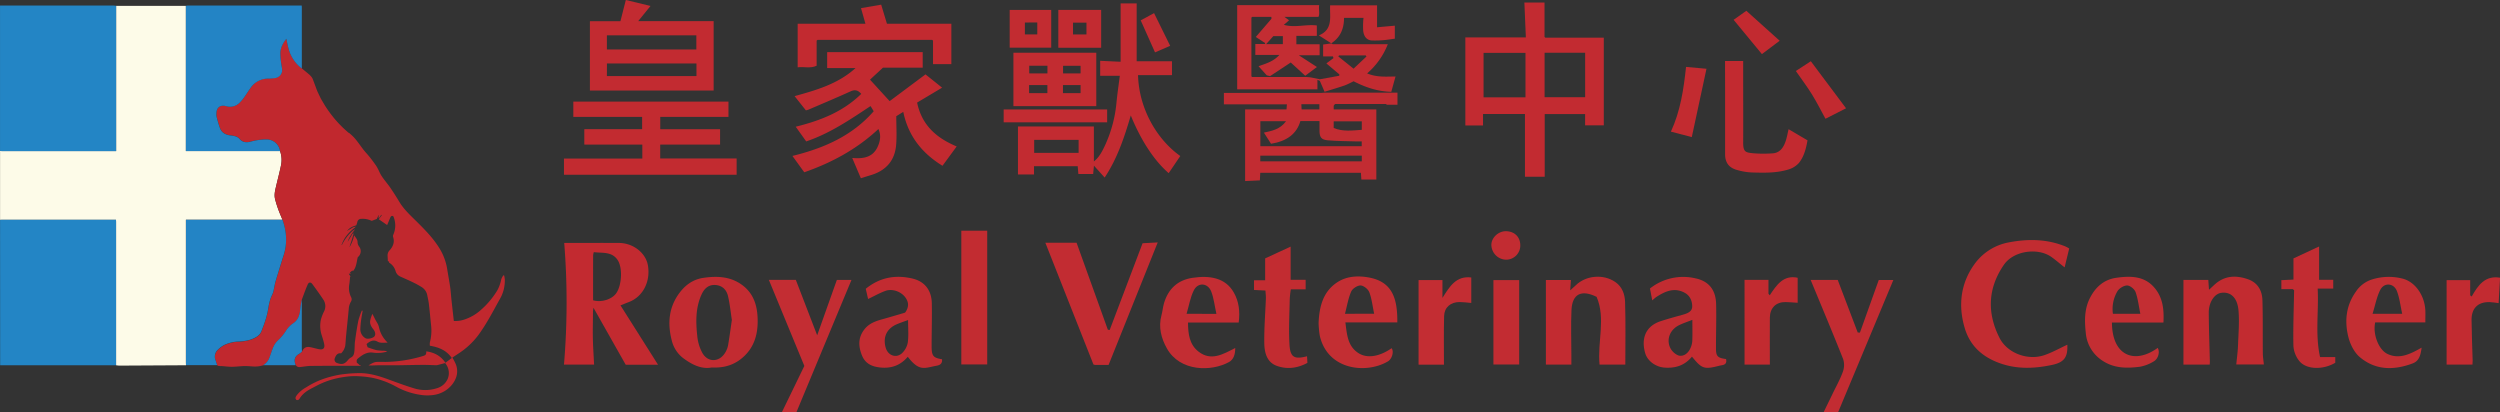 <svg id="Layer_1" data-name="Layer 1" xmlns="http://www.w3.org/2000/svg" viewBox="0 0 1570.14 258.77"><rect x="0" y="0" width="1570.14" height="258.77" fill="#333333" stroke="none"/><defs><style>.cls-1{fill:#fdfbe8;}.cls-2{fill:#c1282e;}.cls-3{fill:#2385c5;}.cls-4{fill:#2384c5;}.cls-5{fill:#c22a30;}.cls-6{fill:#c22b31;}.cls-7{fill:#c22c32;}.cls-8{fill:#c22b30;}.cls-9{fill:#2484c4;}.cls-10{fill:#c32d33;}.cls-11{fill:#c22c31;}.cls-12{fill:#c32e33;}.cls-13{fill:#f6e4e4;}.cls-14{fill:#e2eef7;}.cls-15{fill:#fefefe;}.cls-16{fill:#fcf7f7;}</style></defs><path class="cls-1" d="M327.38,121.81l-41.91.23a17,17,0,0,1-2-.24c0-.12,0-.24,0-.36V31.64c0-.35,0-.7-.07-1.18H211.94c-.44,0-.88,0-1.32.06,0-.52,0-1,0-1.55q0-20.88,0-41.76c.43,0,.87.1,1.31.1h71.58v-89.66c0-.52,0-1,0-1.55h43.8c0,.56,0,1.12,0,1.68V-12.7h59.13A16.56,16.56,0,0,1,387-3.51c-.91,4.45-2.08,8.84-3.12,13.26-.59,2.48-1.19,5-.59,7.55a61.6,61.6,0,0,0,2,6.49c.8,2.24,1.77,4.43,2.67,6.64l-1.44,0h-59.2V120C327.34,120.62,327.37,121.21,327.38,121.81Z" transform="translate(-210.58 107.59)"/><path class="cls-2" d="M388,30.43c-.9-2.21-1.87-4.4-2.67-6.64a61.6,61.6,0,0,1-2-6.49c-.6-2.54,0-5.07.59-7.55,1-4.42,2.21-8.81,3.12-13.26a16.56,16.56,0,0,0-.54-9.19A8.47,8.47,0,0,0,378.06-20a36.4,36.4,0,0,0-10.17,1.35c-2.68.65-5.09.46-7-1.95a5.89,5.89,0,0,0-2.77-1.51,22.49,22.49,0,0,0-3.3-.54c-2.85-.45-5.06-1.85-6.09-4.6-.85-2.27-1.45-4.63-2.08-7a8.09,8.09,0,0,1-.12-2.15c0-3.69,2.49-5.6,6-4.59a8.48,8.48,0,0,0,8.86-2.43,25.73,25.73,0,0,0,2.73-3.33c1.34-1.88,2.53-3.88,3.9-5.75a13.41,13.41,0,0,1,11.23-5.86,27.26,27.26,0,0,0,3.93-.3,5.06,5.06,0,0,0,4.52-6c-.12-1-.37-2-.47-3a48.59,48.59,0,0,1-.58-6.77c.1-3.36,1.69-6.2,3.76-8.94.44,2,.76,3.94,1.26,5.78a23.05,23.05,0,0,0,8.4,12.88l5,4.15,1.18,1.3.51.8.32.72,2.52,6.73L410-50l2,4.16.25.46c.71,1.22,1.43,2.43,2.14,3.64l.26.44c.48.73.95,1.46,1.43,2.18l.44.62a71.69,71.69,0,0,0,13.08,14.36A1.64,1.64,0,0,0,430-24l.76.7c4,3.32,6.37,8,9.78,11.74a77,77,0,0,1,6.28,8.09c1.36,2,2.13,4.41,3.46,6.45,1.65,2.52,3.68,4.78,5.39,7.26q3,4.39,5.75,9c2.76,4.61,6.67,8.19,10.43,11.91,5.3,5.23,10.55,10.51,14.53,16.88a35.42,35.42,0,0,1,5.09,13.53c.58,3.71,1.3,7.4,1.84,11.12.37,2.59.51,5.21.79,7.82.49,4.48,1,9,1.51,13.5a18.28,18.28,0,0,0,7.92-1.37A28.73,28.73,0,0,0,512.68,87,51.64,51.64,0,0,0,523,74.64a25.64,25.64,0,0,0,2.43-6.91,10.86,10.86,0,0,1,1.28-2.39l.5.09a20.49,20.49,0,0,1,.41,2.32,23,23,0,0,1-3.3,12.82C520.1,88.18,516.09,96,510.9,103a47.9,47.9,0,0,1-12.15,11.31c-1.37.93-2.77,1.82-4.06,2.67a37.24,37.24,0,0,1,2.27,4.44c1.63,4.62.49,8.8-2.46,12.55a18,18,0,0,1-11.41,6.47,27.49,27.49,0,0,1-8.91-.12,44.71,44.71,0,0,1-15-5.18,53.45,53.45,0,0,0-14-5.29,57.72,57.72,0,0,0-8.19-1.07,44.8,44.8,0,0,0-7,0,63.21,63.21,0,0,0-7.38,1.13,50.81,50.81,0,0,0-13.46,4.92c-3,1.59-6.22,3-8.63,5.59a14,14,0,0,0-1.73,2.25c-.48.77-1,1.21-2,.93-.87-.85-.8-1.59.17-2.95a18.68,18.68,0,0,1,5.86-4.93,51.48,51.48,0,0,1,11.68-5.61,68.63,68.63,0,0,1,9.64-2.41,90.11,90.11,0,0,1,11.61-.94c6.31-.16,12.27,1.61,18.14,3.72,5.48,2,10.92,4.05,16.48,5.74a23.7,23.7,0,0,0,14.64,0,10.54,10.54,0,0,0,6.68-5.7,9.57,9.57,0,0,0-.94-9.29c-.18-.29-.4-.56-.58-.81l-4.69,1.24a3.94,3.94,0,0,1-1,.14c-2.57-.07-5.14-.23-7.72-.22-5.77,0-11.53.19-17.3.25-3.68,0-7.35-.06-11,0-2.15,0-4.3.21-6.46.06,1-.56,2-1.21,3.08-1.67a6.51,6.51,0,0,1,2.3-.51c1.79-.07,3.58,0,5.37,0A84.89,84.89,0,0,0,476.27,116c1.77-.55,2-.91,2.06-2.92,4.89.69,9,2.7,12,7.17l4-3c-3.41-4.92-8.23-6.77-13.77-7.71a8.07,8.07,0,0,1,0-2.09,28.45,28.45,0,0,0,.77-10.67c-.45-4.56-.89-9.12-1.42-13.67-.2-1.69-.62-3.36-.93-5a7.77,7.77,0,0,0-3.41-5.29,56,56,0,0,0-5.84-3.2c-2.58-1.25-5.22-2.37-7.83-3.56A5.32,5.32,0,0,1,459,62.55a9.08,9.08,0,0,0-4.06-5.2l0-.73-.75-.13c-.07-1.25-.14-2.43-.19-3.61a4.51,4.51,0,0,1,1.35-3.32c2.16-2.43,3.21-5.17,2.08-8.46a2.17,2.17,0,0,1,.19-1.35,14.36,14.36,0,0,0,.14-11.16,2.25,2.25,0,0,0-.33-.46c-.92-.32-1.4.14-1.71.88-.67,1.61-1.33,3.23-2,4.74l-5.24-3.63.79-1.12-.15-.17-.85.43.21-1.61-.2-.07c-.36.81-.72,1.62-1.05,2.34l-3.21,1.21a12.91,12.91,0,0,0-6.52-1.27,2.41,2.41,0,0,0-2.51,2.05c-.15.65-.4,1.29-.63,2-2,.66-4,1.36-5.43,3.11-.07.1-.14.19-.2.29l-.18.14.09.09.14-.17.27-.21c1.09-.65,2.17-1.33,3.28-1.94a3.63,3.63,0,0,1,1.76-.38C430.3,37.74,427,41,425.35,45.63l-.32.49.2.15.33-.44a26.7,26.7,0,0,1,6.31-8.26c.37-.31.77-.57,1.15-.85l.19.22c-1.71,2.28-3.48,4.52-4.25,7.38l3.12-5.23.54.24c-.41,1.4-.79,2.8-1.23,4.19s-1,2.75-1.31,4.17a23.59,23.59,0,0,0,2.9-7.46,21.82,21.82,0,0,1,1.44,2,4.25,4.25,0,0,1,.73,1.95,4.69,4.69,0,0,0,1,3.09,4.78,4.78,0,0,1-.89,6.69c-.78,3.13-.79,6.27-3,8.73l-.34-.42-1.58,1.29.6.64-1.35.15L430.7,66l-.42.83h.13c-.13,1.32-.21,2.65-.42,4a12.91,12.91,0,0,0,1.11,8.25,2.72,2.72,0,0,1-.15,2.84,10.29,10.29,0,0,0-1.34,4.52c-.51,5.68-1.13,11.34-1.68,17-.2,2-.26,4.13-.53,6.17a9.14,9.14,0,0,1-2.6,4.73c-2.19-.34-3.18,1.07-3.87,2.87a2.27,2.27,0,0,0,1.44,3.23c3,1.13,4.72.61,6.72-1.85a6.71,6.71,0,0,1,2-1.69c1.67-.89,1.92-2.47,2.08-4,.22-2.05.09-4.14.37-6.17.61-4.37,1.25-8.74,2.13-13.06a46.39,46.39,0,0,1,2.2-6.21l.48.14c-.3,1.78-.66,3.55-.89,5.33a53.39,53.39,0,0,0-.57,6.17,6.45,6.45,0,0,0,3.18,5.69c1.37.87,5,0,5.81-1.31.68-1.09.37-2.76-.78-4.2-1.29-1.63-2.39-3.36-2-5.55a17.49,17.49,0,0,1,1.4-4.19c.42.85.84,1.71,1.28,2.56a29.69,29.69,0,0,0,1.48,2.72A9.52,9.52,0,0,1,448.61,98a18.18,18.18,0,0,0,4.24,8.34l1.18,1.32c-2.33-.14-4.41.41-6.31-.66-2.64-1.49-4.71-.37-6.92,1.5l.65,2a52.56,52.56,0,0,0,5.66,1.85,39.2,39.2,0,0,0,5,.37,6,6,0,0,1,1.69.49,21.47,21.47,0,0,1-8.72.7c-3.47-.59-6.21.9-8.79,2.92-1.76,1.38-1.8,1.48-1.64,3.28l1.73,1.56.83.28,0,.19h-2.29c-9.67,0-19.34,0-29,.09-2.3,0-4.6.49-6.9.7a2.62,2.62,0,0,1-2.51-.94l-.2-.22,0,0c0-.19-.1-.38-.17-.57-1.06-3.09-.2-5.2,2.67-6.74a9,9,0,0,0,1.5-1.28c1-2.35,2.54-3.21,5.11-2.73,1.84.35,3.63.93,5.47,1.28,2.74.52,3.87-.65,3.27-3.39-.39-1.79-.94-3.55-1.5-5.29a19,19,0,0,1-.52-10,27,27,0,0,1,2-5.11,7.34,7.34,0,0,0-.53-7.41c-2.18-3.29-4.5-6.49-6.83-9.67-1-1.34-2.24-1.33-2.92.18-1.4,3.14-2.51,6.41-3.74,9.62-.33,2-.77,4-.94,6-.31,3.53-1.27,6.71-4.36,8.78a16,16,0,0,0-4.76,5,29.79,29.79,0,0,1-5,5.92,12.69,12.69,0,0,0-2.7,3.85c-1,2.09-1.56,4.35-2.39,6.51a9.21,9.21,0,0,1-4.11,5.11,17.45,17.45,0,0,1-6.34.75c-1.82-.11-3.64-.3-5.45-.26-2.6.07-5.2.43-7.79.45-2.2,0-4.4-.3-6.6-.45-.63,0-1.28,0-1.91-.09a2.8,2.8,0,0,1-.77-.39c-.37-1.14-.76-2.27-1.11-3.41a5.81,5.81,0,0,1,1.29-6,17.4,17.4,0,0,1,4.23-3.23,23.18,23.18,0,0,1,9.5-2.19c3.74-.25,7.38-.85,10.65-2.84a7.58,7.58,0,0,0,3.41-4c.64-1.85,1.42-3.65,2-5.51a50.87,50.87,0,0,0,1.86-6.92c.57-3.56,1.14-7.07,2.84-10.32a13.2,13.2,0,0,0,.93-3.21c.39-1.67.6-3.38,1.09-5q2.46-8.27,5.08-16.47C391.12,45.12,390.57,37.75,388,30.43Zm62.34-2.89-.33-.25-.86,1.46.32.2ZM430,48.05l-.05,0v.09Z" transform="translate(-210.58 107.59)"/><path class="cls-3" d="M283.52-103.89c0,.52,0,1,0,1.55v89.66H211.91c-.44,0-.88-.07-1.31-.1q0-33.69,0-67.37,0-11.27,0-22.54v-1.41h71.54A8.11,8.11,0,0,1,283.52-103.89Z" transform="translate(-210.58 107.59)"/><path class="cls-3" d="M210.62,30.52c.44,0,.88-.06,1.32-.06h71.48c0,.48.07.83.07,1.18v89.8c0,.12,0,.24,0,.36-.52,0-1,0-1.56,0H210.67c0-.3,0-.49,0-.68Z" transform="translate(-210.58 107.59)"/><path class="cls-4" d="M400.08-64.57a23.05,23.05,0,0,1-8.4-12.88c-.5-1.84-.82-3.73-1.26-5.78-2.07,2.74-3.66,5.58-3.76,8.94a48.59,48.59,0,0,0,.58,6.77c.1,1,.35,2,.47,3a5.06,5.06,0,0,1-4.52,6,27.26,27.26,0,0,1-3.93.3A13.41,13.41,0,0,0,368-52.44c-1.37,1.87-2.56,3.87-3.9,5.75a25.73,25.73,0,0,1-2.73,3.33,8.48,8.48,0,0,1-8.86,2.43c-3.54-1-6,.9-6,4.59a8.09,8.09,0,0,0,.12,2.15c.63,2.34,1.23,4.7,2.08,7,1,2.75,3.24,4.15,6.09,4.6a22.49,22.49,0,0,1,3.3.54,5.89,5.89,0,0,1,2.77,1.51c1.93,2.41,4.34,2.6,7,1.95A36.4,36.4,0,0,1,378.06-20a8.47,8.47,0,0,1,8.41,7.27H327.34v-89.52c0-.56,0-1.12,0-1.68a7.92,7.92,0,0,1,1.25-.2h71.48c0,.44.07.75.07,1.06q0,18.94,0,37.89A5.85,5.85,0,0,1,400.08-64.57Z" transform="translate(-210.58 107.59)"/><path class="cls-4" d="M388,30.43c2.59,7.32,3.14,14.69.74,22.19q-2.62,8.21-5.08,16.47c-.49,1.64-.7,3.35-1.09,5a13.2,13.2,0,0,1-.93,3.21c-1.7,3.25-2.27,6.76-2.84,10.32a50.87,50.87,0,0,1-1.86,6.92c-.58,1.86-1.36,3.66-2,5.51a7.58,7.58,0,0,1-3.41,4c-3.27,2-6.91,2.59-10.65,2.84a23.18,23.18,0,0,0-9.5,2.19,17.4,17.4,0,0,0-4.23,3.23,5.81,5.81,0,0,0-1.29,6c.35,1.14.74,2.27,1.11,3.41l-19.57,0c0-.6,0-1.19,0-1.79V30.46h59.2Z" transform="translate(-210.58 107.59)"/><path class="cls-5" d="M751.49-48.62c-2.14-2.51-4.1-2.78-6.79-1.55-8.68,3.94-17.48,7.63-26.24,11.4a11.15,11.15,0,0,1-1.74.5l-7.09-8.94c13.37-3.72,27.2-7.56,38.28-17.64H730.09v-10h60v9.75H765.15L757-57.57l12.32,13.49,22.53-16.8,10.42,8.35-15.69,9.36c3,14.59,12.65,22.45,24.85,27.55L802.52-3.47c-12.63-7.75-21.46-18.46-24.64-33.86l-4.39,2.72c0,6.44.41,12.36-.1,18.19-.85,9.88-6.55,16.06-16,18.87-2,.59-4,1.23-6.14,1.92L745.82-8.39c6.39.59,12.63-.09,15.79-6.63,1.63-3.38,2.62-7.35.65-11.53C748.55-13.74,732.68-5.31,715.7.61L708.26-9.66c19.32-4.73,37.36-12.38,51.06-28.07L758-39.9c-.2-.33-.42-.65-.7-1.06-13,8.65-25.71,17.23-40.37,22.19L710.34-28C725.2-31.69,739.73-37.08,751.49-48.62Z" transform="translate(-210.58 107.59)"/><path class="cls-6" d="M1181.18-83.94h36.67v55.06h-11.73v-7.07h-25.37V3.4h-12.41V-36H1142v7.19H1130.9V-84.12h38c-.31-7.3-.61-14.48-.92-21.86h12.65v21.59Zm-12.51,37.48V-74.39h-26.33v27.93Zm12-28v27.93h25.47V-74.49Z" transform="translate(-210.58 107.59)"/><path class="cls-7" d="M1048.22-41.21v2.31H1075V5.16h-9.41c-.09-1.38-.18-2.75-.28-4.24h-63.22c-.07,1.39-.13,2.69-.24,4.78l-9.26.42v-45h26c.09-1.22.16-2.2.24-3.19H979.25v-7.16h3.34l57.85,0c.66,0,1.33-.1,2-.16l42,0h3.84v7.57h-6.7c-.21-.15-.42-.45-.63-.45q-15.84-.06-31.69,0C1048.93-42.31,1048.58-41.59,1048.22-41.21ZM1008.86-17.3c-1.54-2.4-3-4.74-4.48-7,5-1.1,10.18-2,13.92-7.19h-16.14v15.72h63.66v-3c-1.08,0-2,0-3,0-6.12-.2-12.25-.17-18.34-.7-4.1-.35-5.16-2-5.18-6.08v-6h-12C1025-23.55,1018.83-18.9,1008.86-17.3Zm57,7.47h-63.75v3.58h63.75Zm0-21.56h-17.65v4.2c5.79,2.37,11.69,1.56,17.65,1.13Zm-26.63-7.48v-3.29h-11.33c.06,1.21.11,2.21.16,3.29Z" transform="translate(-210.58 107.59)"/><path class="cls-6" d="M951.87-9.61c-2.5,3.7-4.9,7.24-7.29,10.76-5.52-4.73-15.29-15.33-23.8-36.23-4,13.51-8.36,26.88-16.41,39l-6.73-7.46c-.22,2.28-.35,3.65-.5,5.23h-9.29l-.41-4.91H860V2H849.92V-28.18H897.6v22c3.23-2.53,5.07-6.07,6.77-9.63a81.87,81.87,0,0,0,7.45-27.63c.54-5.49,1.36-11,2.07-16.55H901.56V-69.4l12.83.6v-36.67h10.08v36.34h22.18v8.74H925.33C925.92-39,937.5-19.72,951.87-9.61ZM888-19.74h-27.9v8.17H888Z" transform="translate(-210.58 107.59)"/><path class="cls-8" d="M564.79,2.16V-8H614v-8.78H577.56v-9.68h36.31v-7.72H570.66v-9.6H668.1v9.6H625.26v7.74h37.57v9.66h-37.6v8.72h48V2.16Z" transform="translate(-210.58 107.59)"/><path class="cls-6" d="M600.25-94.29c1.09-4.28,2.2-8.67,3.38-13.3l15.51,3.74c-2.54,3.13-5,6.13-7.72,9.52h47.37v43.62H581.08V-94.29Zm-8.51,17.75h56.19v-8.85H591.74Zm0,16.74H648v-7.94H591.77Z" transform="translate(-210.58 107.59)"/><path class="cls-9" d="M375.81,121.78a9.21,9.21,0,0,0,4.11-5.11c.83-2.16,1.43-4.42,2.39-6.51a12.69,12.69,0,0,1,2.7-3.85,29.79,29.79,0,0,0,5-5.92,16,16,0,0,1,4.76-5c3.09-2.07,4.05-5.25,4.36-8.78.17-2,.61-4,.94-6,0,.52.06,1,.06,1.56q0,14.49,0,29c0,.67.08,1.34.13,2a9,9,0,0,1-1.5,1.28c-2.87,1.54-3.73,3.65-2.67,6.74.07.19.12.38.17.57Z" transform="translate(-210.58 107.59)"/><path class="cls-10" d="M1030.35-59.23a28.81,28.81,0,0,1,3.1.21c2,.35,4.07.8,6.11,1.21,0,.36,0,.73,0,1.09L1038-57.5v6H987.6v-52.87h51.5c-.46,2.69.54,5.45-.46,7.39h-21.35l2.89,2.14L1016.89-92c7.06,2,13.86-.47,20.73.4v6.54h-12.85v5.29h14.61v6.9h-13.07l11.37,7.36-7.36,5.49-9.07-8.32-13,8.56-2.08-.51L1001-66c4.6-1.65,9.27-2.86,13.1-7.08H999v-6.87h6l.21-.56-5.92-3.86,9.83-11.44-.05-1.21L997-97l-.47.48v36.86l.47.45,9.22,0,2.51,0Zm-20.07-25.65-4.49,5h10.49v-5Z" transform="translate(-210.58 107.59)"/><path class="cls-5" d="M796.05-82.55h-72l-.58.47v15.77c-3.91,1.86-7.9.47-11.91,1V-92.68h42.56c-.94-3.33-1.83-6.47-2.78-9.8l12.67-2.18c1.21,4,2.38,7.9,3.62,12h40.46V-67.3H796.56V-82.08Z" transform="translate(-210.58 107.59)"/><path class="cls-11" d="M847.06-74.47h52.05v33.53H847.06ZM868.4-49.08v-5.1H856.91v5.1Zm20.85-5.1H878.18v5.09h11.07ZM857-61.49h11.43v-4.82H857Zm21.24,0h11v-4.79h-11Z" transform="translate(-210.58 107.59)"/><path class="cls-5" d="M1294-69.26h11.39v12.35c0,13,.08,26.09,0,39.13,0,5.8,1.83,5.94,5.93,6.41a77.24,77.24,0,0,0,12.36.1c4.77-.22,7-3.62,8.38-7.64.84-2.49,1.27-5.11,1.85-7.54l11.89,7c-.84,4.66-2,10-5.45,14.26a14.49,14.49,0,0,1-6.86,4.14c-7.35,2.19-15,2-22.6,1.78a39.26,39.26,0,0,1-9.64-1.65c-4.89-1.39-7.2-4.69-7.21-9.72q0-20.85,0-41.72Z" transform="translate(-210.58 107.59)"/><path class="cls-5" d="M583,87.9c0,5.64-.19,11.27-.07,16.91.11,5.45.5,10.9.77,16.59H564.79A466.06,466.06,0,0,0,564.94,45h3.82c10.23,0,20.47-.07,30.7,0,8.74.07,16.57,6.18,18,13.84,1.86,10.26-3,19.84-11.79,23.22-1.51.58-3,1.19-5.39,2.14l23.58,37.28h-20.3q-9.53-16.83-19-33.61c-.27-.47-.54-.94-1.26-2.17Zm.09-6.89c5,1.44,11.32-.4,14.23-4.05,3.69-4.64,4.51-16,1.26-21.09-3.65-5.66-9.62-4.39-15.07-5.1a12.15,12.15,0,0,0-.41,2C583.06,62.11,583.07,71.42,583.07,81Z" transform="translate(-210.58 107.59)"/><path class="cls-11" d="M1510.15,48.48c-.92,3.83-1.81,7.48-2.87,11.86-3-2.33-5.6-4.65-8.48-6.66-8.21-5.73-23.47-4-29.69,5.08-10.08,14.66-10.67,30.24-2.68,45.93,4.88,9.57,17.74,14.34,28.17,10.76,5-1.72,9.65-4.36,14.38-6.54.36,7.89-2,11.08-9.63,12.7-12.08,2.56-23.91,2.84-35.67-2.23-9.72-4.18-16.21-11.08-19.13-20.89-4.16-14-2.7-27.78,5.88-39.87a34.21,34.21,0,0,1,21.91-14c12-2.29,23.85-2.13,35.36,2.54A23.2,23.2,0,0,1,1510.15,48.48Z" transform="translate(-210.58 107.59)"/><path class="cls-7" d="M906.83,121.61c-2.62,0-5.5,0-8.38,0a4.5,4.5,0,0,1-1.13-.3L867.11,44.85h19.61l19.64,54.61,1.16.21q10.32-27.21,20.66-54.49l9.52-.52C927.46,70.19,917.24,95.65,906.83,121.61Z" transform="translate(-210.58 107.59)"/><path class="cls-6" d="M1181.48,68.27h15.72c-.13,1.92-.25,3.62-.44,6.48,1.63-1.47,2.57-2.26,3.45-3.13,6.37-6.28,17.36-7.22,24.76-2.16,4.46,3,6.1,7.81,6.25,12.6.42,13,.15,26.05.15,39.32h-16.19c-1.4-14.31,4-29-1.86-42.54-9.63-4.76-15.3-1.74-15.76,8.25-.44,9.42-.08,18.87-.07,28.3v6h-16Z" transform="translate(-210.58 107.59)"/><path class="cls-8" d="M1598.37,121.41H1581.9V68.23h15.62c.13,1.82.25,3.64.43,6.17,2.1-1.87,3.66-3.55,5.49-4.86,6-4.27,12.51-4,19-1.75,6.09,2.12,8.9,7.11,9.08,13.22.32,11,.13,22.09.24,33.14,0,2.29.4,4.57.65,7.18h-17.33c.38-4.14,1-8.25,1.11-12.37.28-7.12.87-14.3.31-21.37-.64-8-4.73-12.11-10.85-11.26-4.3.59-7.87,5.92-7.84,12.49.06,10.26.45,20.53.69,30.8A16.64,16.64,0,0,1,1598.37,121.41Z" transform="translate(-210.58 107.59)"/><path class="cls-6" d="M1039.55-56.72c0-.36,0-.73,0-1.09L1051.67-60l.15-.83-8.2-6.93,4.46-3.34c-.11-.37-.23-.73-.35-1.09h-6.15v-7.44l5.12-.69h0l.9.47h34.61a46.39,46.39,0,0,1-13,18.36c6.09,2.58,12.15,2,17.84,1.94-.89,3.19-1.78,6.41-2.67,9.63-8.47-.19-16.27-2.82-23.69-6.64a54.16,54.16,0,0,1-5.54,2.62c-4.19,1.44-8.45,2.67-12.68,4C1041.51-52.23,1040.53-54.48,1039.55-56.72Zm12-16.07-.42.66,9.57,7.67,8.1-7.65-.48-.68Z" transform="translate(-210.58 107.59)"/><path class="cls-6" d="M657.6,123.21c-6.61,1.29-12.81-2-18.23-6.1a19.8,19.8,0,0,1-6.62-9.88c-2.77-10-2.64-20,3.39-29.18,4-6,9.16-10.14,16.37-11.16,8.12-1.15,16.12-.93,23.28,3.88,8.67,5.82,10.8,14.71,10.64,24.27-.13,7.93-2.38,15.29-8.4,21C672.51,121.33,665.94,123.62,657.6,123.21Zm12.63-29.84c-.75-4.89-1.25-9.93-2.37-14.82-.91-4-3.47-6.82-7.93-7.14s-7.1,2.33-8.79,6.08c-3.79,8.44-3.58,17.36-2.61,26.23a27.3,27.3,0,0,0,3.22,10.43c3.48,6.06,10.65,5.78,14.26-.22a13.56,13.56,0,0,0,1.82-4.53C668.74,104.16,669.42,98.89,670.23,93.37Z" transform="translate(-210.58 107.59)"/><path class="cls-11" d="M1294.65,117.91c.89,4-2.45,3.73-4.25,4.2-9.66,2.52-11,1.84-17.17-5.71-4.5,5.5-10.37,7.43-17.38,6.87-5.33-.43-10.52-4-12-9.1-2.47-8.48-.3-16.83,9.89-20.1,4.62-1.48,9.3-2.77,14-4.08,2.8-.79,5.66-1.94,5.65-5.18s-1.32-6.64-4.59-8.45c-6.52-3.62-12.25-1.08-17.8,2.47-.68.43-1.27,1-2.72,2.22-.55-2.88-1-5.2-1.43-7.44a33.61,33.61,0,0,1,28.54-6.4c8.67,1.81,12.73,7.54,13,15.88.25,9.33-.11,18.67-.07,28C1288.26,116.17,1289.32,117.21,1294.65,117.91Zm-21.17-24.62c-3.23,1.29-6,2.17-8.5,3.43-5.15,2.57-7.76,8.17-5.72,13.43a10,10,0,0,0,5.28,5.44c3,1,5.89-.92,7.41-3.86a12.78,12.78,0,0,0,1.47-5C1273.62,102.44,1273.48,98.19,1273.48,93.29Z" transform="translate(-210.58 107.59)"/><path class="cls-6" d="M802.23,118.05c.37,3.7-2.61,3.88-4.52,4.27-6.72,1.35-10,3.29-17-5.84-4.46,5.3-10.19,7.43-17.06,6.76-5.31-.51-9.61-2.33-11.73-7.65-2.29-5.73-2.49-11.15,1.57-16.35,3.62-4.62,8.89-5.62,14-7.09,4-1.15,8-2.35,11.54-3.4,2.61-3.52,2.25-6.66.2-9.49-2.81-3.86-8.39-5.72-12.67-4.12-3.59,1.33-7,3.25-10.77,5.06l-1.48-6.41c8.84-7.22,18.79-8.94,29.44-6.41,7.69,1.84,11.91,7.47,12.05,15.45.15,8.23-.06,16.48-.12,24.72,0,1,0,1.92,0,2.88C795.8,116,796.74,117.14,802.23,118.05ZM780.9,93.42c-2.75,1-4.94,1.73-7.06,2.63-6.33,2.71-8.86,8.07-7,14.69,1.37,4.89,6.47,6.89,10.2,3.55a12.26,12.26,0,0,0,3.7-6.89C781.32,103,780.9,98.41,780.9,93.42Z" transform="translate(-210.58 107.59)"/><path class="cls-12" d="M1733.83,94.88h-31.49c-1.64,7.39,2.15,17.25,7.78,19.86,7.44,3.45,14.19.1,21.38-4-.67,5.1-1.68,8.5-5.86,10-11.72,4.32-23.16,4.27-33-4.07-3.36-2.84-5.81-7.66-7-12-2.66-10.11-1.81-20.1,4.51-29a18.91,18.91,0,0,1,10-7.69,35.12,35.12,0,0,1,19.3-.6c7.85,1.93,13.85,10.34,14.37,19.79C1733.94,89.5,1733.83,91.83,1733.83,94.88Zm-14.53-5.39c-1.13-5.1-1.65-9.87-3.3-14.21-1.94-5.13-8-5.63-10.49-.78-2.25,4.45-3.15,9.59-4.83,15Z" transform="translate(-210.58 107.59)"/><path class="cls-12" d="M1565.74,110.91c1.52,2.48.36,6.91-2.54,8.51a25.2,25.2,0,0,1-8.64,3.33c-8.37,1.06-16.55,1.07-24.07-4.18a23,23,0,0,1-9.93-17.17c-.77-7.39-1-14.93,2.77-22.11,3.64-7,9-11.38,16.5-12.43,8.94-1.24,17.91-1.25,24.35,6.85,4.86,6.13,5.57,13.27,5.17,21.25H1537C1537.11,116.34,1551.6,121.19,1565.74,110.91Zm-10.91-21.4c-1-5-1.52-9.53-3-13.68-.69-1.87-3.45-4.11-5.29-4.13-2.08,0-5,1.78-6.1,3.64a21.89,21.89,0,0,0-2.83,14.17Z" transform="translate(-210.58 107.59)"/><path class="cls-12" d="M1088.17,94.88h-32.61c1,7.81,1.41,15.09,8.43,19.44,5.42,3.36,13.13,2,20.59-3.21,1.56,2,.38,6.68-2.35,8.29-13.54,8-37.82,5.54-42.75-16.14a59,59,0,0,1-.75-7.88c.41-10.46,2.82-20.21,12.33-26.06,5.85-3.6,12.83-3.82,19.36-2.61C1085.43,69.48,1088.31,80.53,1088.17,94.88Zm-14.55-5.44c-1-4.79-1.48-9.3-3-13.39-.75-2-3.53-4.27-5.48-4.35s-5.1,1.92-5.92,3.79c-1.86,4.23-2.6,9-3.92,14Z" transform="translate(-210.58 107.59)"/><path class="cls-10" d="M988.55,95H956.71c.07,7.19.87,13.83,6.67,18.29,7.88,6.07,15.29,1.63,23-2.32,0,3.93-.95,7.18-3.9,8.82-11,6.09-30.73,6.17-39-8.5-3.58-6.36-5.47-13.42-3.42-20.94.67-2.44.86-5,1.56-7.44,2.63-9,8.6-14.61,17.88-16,10.83-1.63,20.73-.08,26,9.26C988.66,81.74,989.47,87.94,988.55,95Zm-14-5.46c-1.12-5-1.59-9.72-3.23-14-2.15-5.53-8.42-6-11-.69-2.16,4.35-2.95,9.38-4.5,14.64Z" transform="translate(-210.58 107.59)"/><path class="cls-10" d="M693.46,68.18H710.4C714.69,79.3,719,90.55,723.81,103l12.36-34.77h9.18l-34.55,83h-9.12l14.07-29C708.27,104.05,701,86.44,693.46,68.18Z" transform="translate(-210.58 107.59)"/><path class="cls-7" d="M1347.77,68.21h17c4.14,10.87,8.34,21.92,12.55,33l1.39.12q5.92-16.55,11.84-33.08h9.17c-11.55,27.63-23,55.11-34.68,83h-9.1c1.94-4,3.76-7.69,5.55-11.4,2.22-4.61,4.76-9.1,6.49-13.89a12.34,12.34,0,0,0,.21-8C1361.63,101.42,1354.75,85.11,1347.77,68.21Z" transform="translate(-210.58 107.59)"/><path class="cls-11" d="M814.34,37.3H830.6v84H814.34Z" transform="translate(-210.58 107.59)"/><path class="cls-11" d="M1031.48,116.16l.22,4.16c-6.3,3.42-12.94,4.19-19.35,1.82-6.24-2.31-7.65-8.49-7.73-14.29-.12-9.27.63-18.56,1-27.85.06-1.61-.16-3.24-.27-5.12l-7.18-.35V68.42h7V54.69l16-7.39V68.13h9.43v6h-9.31a60.27,60.27,0,0,0-.68,6.06c-.17,9.48-.72,19-.17,28.41C1020.85,116.86,1023.45,118.25,1031.48,116.16Z" transform="translate(-210.58 107.59)"/><path class="cls-7" d="M1650.57,74h-7.17V68.37L1651,68V54.69l16.11-7.47V68.16h8.87v5.51h-9.77c.75,14.51-1.68,28.78,1.51,43h9.54v3.57c-7.73,4.62-18.28,4.33-22.61-1.12a16.92,16.92,0,0,1-3.68-9.42c-.24-11.65.24-23.32.44-35Z" transform="translate(-210.58 107.59)"/><path class="cls-7" d="M1046.73-80.36h0l-7.83-5c9.16-3.75,6.7-11.79,7.08-18.9h29.47v13.8l11.15-1v8.17c-2.44.32-4.89.74-7.36.94a63.41,63.41,0,0,1-6.89.18c-3.16-.09-5.14-2.18-5.6-6.05a44.09,44.09,0,0,1,0-5.75c0-.75.12-1.51.19-2.4h-12.23c0,6.15-1.89,11.51-7.05,15.31Z" transform="translate(-210.58 107.59)"/><path class="cls-6" d="M875.27-101.37h26.9V-77.6h-26.9Zm17.67,8h-8.45v7.42h8.45Z" transform="translate(-210.58 107.59)"/><path class="cls-11" d="M844.72-77.66v-23.71h26.09v23.71Zm9.55-15.79V-86h7.78v-7.48Z" transform="translate(-210.58 107.59)"/><path class="cls-10" d="M1117.46,121.43h-15.94V68.3h15V79.53c4.6-7.39,8.69-14,18.11-12.85v16c-2.66-.22-5-.56-7.38-.57-5.58,0-9.55,3.34-9.68,8.77C1117.29,101,1117.46,111.13,1117.46,121.43Z" transform="translate(-210.58 107.59)"/><path class="cls-7" d="M905.93-38.84v8.08h-65v-8.08Z" transform="translate(-210.58 107.59)"/><path class="cls-8" d="M1321.27,68.19v8.67l.81,1c4.29-6.5,8.61-12.93,17.53-11V82.57c-2.83-.17-5.21-.4-7.59-.44-6-.1-9.83,3.66-9.87,9.83-.07,9.72,0,19.45,0,29.42h-15.9V68.19Z" transform="translate(-210.58 107.59)"/><path class="cls-8" d="M1260-24.91c5.94-12.85,8-26.44,9.51-40.66l12.84,1.17c-3.14,14.59-6.17,28.7-9.23,42.91Z" transform="translate(-210.58 107.59)"/><path class="cls-6" d="M1779.86,82.79c-2.06-.24-3.91-.61-5.76-.65-7.2-.13-11.31,3.84-11.24,11.21.07,8.5.45,17,.69,25.49,0,.8-.07,1.59-.12,2.57h-16.24V68.33H1762V77.9l.93.74c4-7,8.3-13.37,17.83-11.82C1780.43,72.12,1780.15,77.47,1779.86,82.79Z" transform="translate(-210.58 107.59)"/><path class="cls-5" d="M1370-39.58,1357.08-33c-2.82-5.13-5.4-10.31-8.43-15.21s-6.56-9.58-10.18-14.79l9.41-6.13Z" transform="translate(-210.58 107.59)"/><path class="cls-7" d="M1148.53,121.33v-53h16.18v53Z" transform="translate(-210.58 107.59)"/><path class="cls-5" d="M1317.15-73.61l-17.77-21.54c2.62-1.84,5.58-3.94,8-5.65L1328.31-82Z" transform="translate(-210.58 107.59)"/><path class="cls-7" d="M936-74.69,927-94.82l8.4-4.52c3.49,7.08,6.72,13.66,10.11,20.53Z" transform="translate(-210.58 107.59)"/><path class="cls-7" d="M1156.25,37.62c5.39,0,9.08,3.47,9.16,8.74a8.91,8.91,0,0,1-8.93,9.15,9.46,9.46,0,0,1-9.24-9.31C1147.26,41.72,1151.52,37.67,1156.25,37.62Z" transform="translate(-210.58 107.59)"/><path class="cls-2" d="M432.66,38.79l.17-.31.15.06-.16.43Z" transform="translate(-210.58 107.59)"/><path class="cls-2" d="M433,36.72l.31-.27.13.1-.25.39Z" transform="translate(-210.58 107.59)"/><path class="cls-13" d="M1181.18-83.94l-.51-.45Z" transform="translate(-210.58 107.59)"/><path class="cls-13" d="M723.51-82.08l.58-.47Z" transform="translate(-210.58 107.59)"/><path class="cls-13" d="M796.05-82.55l.51.47Z" transform="translate(-210.58 107.59)"/><path class="cls-2" d="M432.82,39l-.27.16-.1-.09.21-.25Z" transform="translate(-210.58 107.59)"/><path class="cls-13" d="M1650.57,74l.79.7Z" transform="translate(-210.58 107.59)"/><path class="cls-14" d="M396.25,121.82l.2.22Z" transform="translate(-210.58 107.59)"/><polygon class="cls-15" points="219.4 155.64 219.34 155.67 219.35 155.59 219.4 155.64"/><path class="cls-16" d="M1009.05-97l.05,1.21" transform="translate(-210.58 107.59)"/><path class="cls-16" d="M997-59.17l-.47-.45" transform="translate(-210.58 107.59)"/><path class="cls-16" d="M996.48-96.48,997-97" transform="translate(-210.58 107.59)"/></svg>